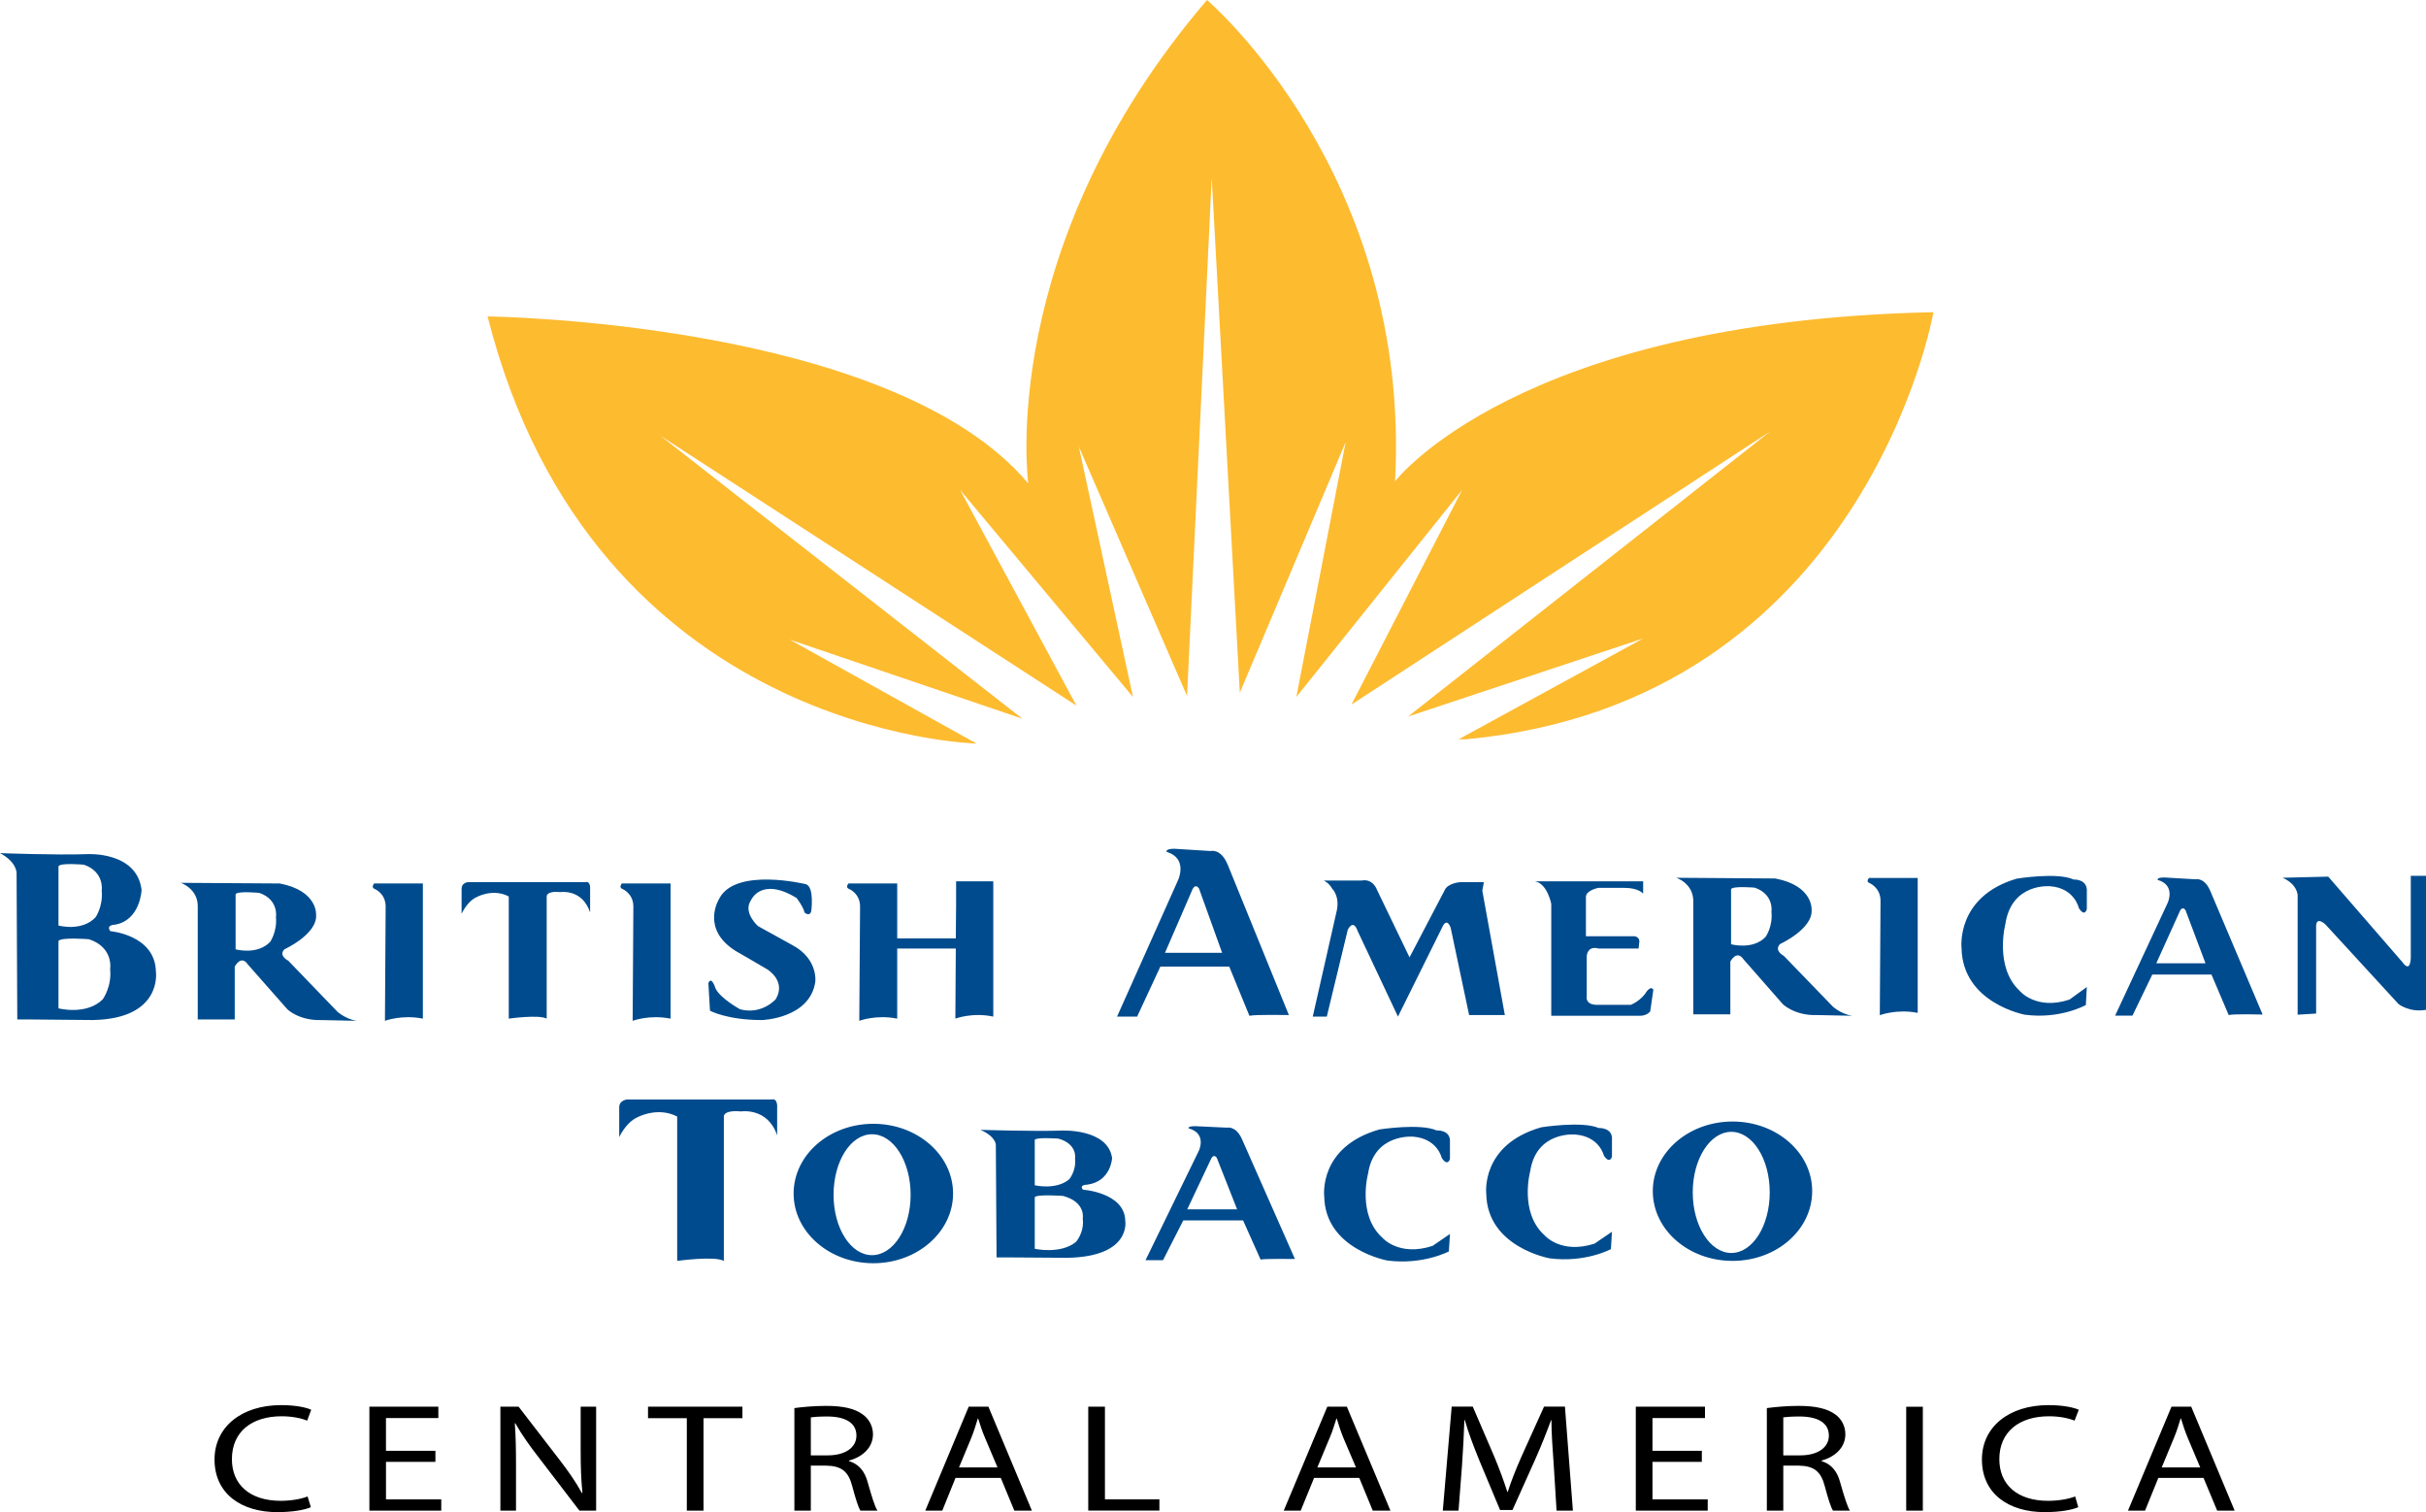<svg xmlns="http://www.w3.org/2000/svg" width="400" height="249.302"><path d="M161.02 122.593s-63.183-1.43-80.627-70.422c0 0 66.664.728 89.148 27.538 0 0-5.415-38.973 29.472-79.708 0 0 33.71 28.596 31.006 79.35 0 0 20.16-26.452 88.77-27.88 0 0-11.25 64.345-77.155 70.42h-1.146l30.438-16.63-38.763 12.872 59.695-46.995-69.03 45.023 18.25-35.392-27.338 34.14 8.132-42.015-17.45 41.314-4.633-84.896-4.068 85.427-17.844-41.105 8.928 41.277-28.504-34.142 19.187 35.57-68.61-44.505 59.694 46.656-38.363-13.04 30.81 17.143z" fill="#fdbb30"/><path d="M16.932 164.77c-2.723 2.674-7.29 1.473-7.29 1.473v-11.11c.47-.665 5.03-.283 5.03-.283 4.103 1.35 3.487 4.91 3.487 4.91.307 2.933-1.228 5.01-1.228 5.01m-7.29-21.96c.365-.61 4.203-.247 4.203-.247 3.432 1.19 2.927 4.276 2.927 4.276.247 2.63-1.023 4.4-1.023 4.4-2.287 2.408-6.107 1.348-6.107 1.348v-9.778zm16.065 17.388c-.117-6.075-7.518-6.68-7.518-6.68-.777-1.065.757-1.065.757-1.065 4.21-.72 4.4-5.73 4.4-5.73-.77-6.415-8.99-5.904-8.99-5.904-4.99.184-14.357-.167-14.357-.167 2.736 1.43 2.736 3.235 2.736 3.235l.117 24.185H4.53l10.83.098c11.487-.233 10.347-7.972 10.347-7.972M177.4 204.76c-2.55 2.07-6.79 1.128-6.79 1.128v-8.515c.42-.518 4.67-.204 4.67-.204 3.82 1.028 3.242 3.746 3.242 3.746.295 2.273-1.122 3.844-1.122 3.844m-6.79-16.852c.34-.45 3.906-.185 3.906-.185 3.205.912 2.736 3.29 2.736 3.29.222 2.022-.955 3.408-.955 3.408-2.15 1.83-5.687.993-5.687.993v-7.505zm14.924 13.36c-.087-4.66-6.975-5.128-6.975-5.128-.704-.825.7-.825.7-.825 3.92-.524 4.105-4.38 4.105-4.38-.697-4.937-8.368-4.536-8.368-4.536-4.627.153-13.352-.125-13.352-.125 2.55 1.097 2.55 2.46 2.55 2.46l.118 18.57h1.546l10.08.068c10.672-.166 9.594-6.106 9.594-6.106M44.54 155.286c-2.127 2.224-5.694 1.226-5.694 1.226v-9.1c.357-.55 3.9-.204 3.9-.204 3.24 1.097 2.754 3.98 2.754 3.98.222 2.428-.96 4.098-.96 4.098m11.152 11.57l-8.158-8.465s-1.67-.806-.647-1.878c0 0 5.496-2.495 5.23-5.73 0 0 .266-3.944-6-5.127L29.8 145.55s2.92.968 2.804 4.03v18.49h6.1v-8.705s1.023-2.046 2.175-.345l6.512 7.388s1.91 1.89 5.626 1.768l5.847.123s-1.534-.124-3.173-1.443M291.112 154.463c-2.108 2.212-5.694 1.213-5.694 1.213v-9.094c.364-.555 3.92-.234 3.92-.234 3.21 1.127 2.74 3.98 2.74 3.98.248 2.465-.966 4.135-.966 4.135m11.17 11.57l-8.176-8.453s-1.65-.825-.628-1.928c0 0 5.478-2.496 5.22-5.694 0 0 .258-3.955-5.997-5.126l-16.315-.117s2.91.936 2.804 4.03v18.49h6.11v-8.706s1.03-2.022 2.17-.37l6.5 7.412s1.93 1.898 5.62 1.78l5.86.118s-1.522-.117-3.167-1.436M63.47 168.3s2.797-1.06 6.253-.358v-22.287h-8.035s-.517.592 0 .863c0 0 1.898.69 1.898 2.95l-.117 18.83zM104.31 168.3s2.793-1.06 6.255-.358v-22.287h-8.034s-.505.592 0 .863c0 0 1.898.69 1.898 2.95l-.117 18.83zM309.944 167.373s2.797-1.066 6.248-.382v-22.243h-8.03s-.523.554 0 .8c0 0 1.9.722 1.9 2.96l-.118 18.866zM90.138 167.94v-20.143s-.13-.96 2.292-.72c0 0 3.586-.562 4.868 3.363v-3.832s.117-1.436-.776-1.165H77.125s-1.017.105-1.017 1.072v4.135s.906-2.01 2.403-2.71c0 0 2.7-1.554 5.374-.143v20.142s4.99-.703 6.254 0M119.35 207.88v-23.8s-.147-1.11 2.823-.84c0 0 4.405-.708 5.964 3.944v-4.523s.16-1.662-.93-1.39H103.35s-1.252.147-1.252 1.262v4.93s1.11-2.41 2.97-3.242c0 0 3.31-1.836 6.587-.14v23.8s6.137-.855 7.696 0M116.798 162.103l.265 4.53s2.81 1.54 8.577 1.54c0 0 7.893-.235 8.787-6.304 0 0 .505-3.815-3.84-6.083l-5.612-3.105s-2.55-2.243-1.146-4.276c0 0 1.656-3.93 7.516-.352 0 0 1.164 1.53 1.3 2.385 0 0 .887.8 1.12-.266 0 0 .525-3.925-.874-4.393 0 0-11.614-2.84-14.3 2.373 0 0-3.21 5.003 2.815 8.7 0 0 2.545 1.436 5.102 2.964 0 0 3.19 1.916 1.398 4.917 0 0-2.268 2.62-5.873 1.67 0 0-3.308-1.805-4.066-3.47 0 0-.66-2.143-1.172-.83M157.643 145.303v3.82l-.05 5.59h-9.66v-9.06h-8.035s-.512.592 0 .863c0 0 1.91.69 1.91 2.952l-.13 18.83s2.81-1.06 6.254-.357v-11.56h9.662l-.074 11.56s2.797-1.078 6.254-.338v-22.3h-6.13zM192.08 157.093l4.343-10.013c.622-1.774 1.282-.56 1.282-.56l3.802 10.573h-9.428zm10.345-14.53c-1.134-2.74-2.798-2.255-2.798-2.255l-6.007-.375c-1.54 0-1.264.51-1.264.51 3.556 1.067 1.898 4.628 1.898 4.628l-10.074 22.535h3.31l3.83-8.245h11.357l3.328 8.11c.88-.23 6.506-.124 6.506-.124l-10.085-24.782zM195.754 199.378l3.783-8.004c.542-1.423 1.097-.468 1.097-.468l3.34 8.472h-8.22zm8.99-11.64c-1.004-2.174-2.428-1.823-2.428-1.823l-5.225-.246c-1.336 0-1.12.356-1.12.356 3.117.856 1.676 3.74 1.676 3.74l-8.775 18.005h2.885l3.34-6.562h9.865l2.883 6.452c.764-.167 5.663-.093 5.663-.093l-8.762-19.828zM355.534 158.813l3.733-8.262c.537-1.454 1.09-.468 1.09-.468l3.285 8.73h-8.108zm8.88-11.972c-.994-2.26-2.41-1.872-2.41-1.872l-5.146-.302c-1.324 0-1.103.4-1.103.4 3.057.882 1.64 3.815 1.64 3.815l-8.652 18.56h2.86l3.27-6.772h9.755l2.84 6.68c.79-.216 5.596-.087 5.596-.087l-8.65-20.42zM216.447 167.603h2.317l3.457-14.314s.888-1.917 1.64.227l6.636 14.086 7.394-14.918s.64-1.44 1.294.26l3.044 14.4h5.89l-3.715-20.507.26-1.4h-3.846s-2.157.112-2.656 1.4l-5.754 11-5.36-11.117s-.63-1.903-2.533-1.552h-6.26s.88.382 1.398 1.35c0 0 1.252 1.146.766 3.56l-3.97 17.525zM272.607 163.166l-.518 3.574s-.506.727-1.664.727h-14.653v-18.454s-.647-3.358-2.686-3.71h17.838v2.027s-.752-.948-3.05-.948h-4.326s-1.923.345-2.06 1.417v6.56h8.055s.757.118.757.84l-.13 1.182h-6.623s-1.67-.598-1.923 1.202v6.777s-.26 1.215 1.534 1.302h5.744s1.27-.475 2.304-1.75c0 0 .88-1.578 1.4-.746M381.885 167.104v-14.258s-.173-1.88 1.497-.475l12.1 13.175s1.83 1.43 4.518.943v-22.096h-2.508v13.45s0 2.687-1.35.82l-12.26-14.135-7.55.185s2.176.777 2.503 2.785v19.792l3.05-.186zM344.076 162.725l-.16 2.97s-4.208 2.38-10.068 1.596c0 0-10.26-1.91-10.426-10.973 0 0-1.004-8.478 9.083-11.454 0 0 6.71-1.11 9.396.14 0 0 2.355-.14 2.176 2.06v2.815s-.314 1.4-1.318-.166c0 0-.69-3.303-4.732-3.6 0 0-6.365-.62-7.388 6.256 0 0-1.83 7.067 2.354 10.973 0 0 2.692 3.292 8.225 1.456l2.86-2.07zM239.07 203.445l-.18 2.87s-4.208 2.257-10.11 1.51c0 0-10.297-1.835-10.44-10.585 0 0-1.016-8.146 9.096-11.03 0 0 6.74-1.053 9.427.16 0 0 2.366-.16 2.206 1.954v2.736s-.334 1.362-1.357-.154c0 0-.678-3.186-4.707-3.506 0 0-6.415-.592-7.437 6.075 0 0-1.844 6.803 2.365 10.592 0 0 2.71 3.168 8.275 1.337l2.86-1.96zM265.78 203.08l-.172 2.86s-4.21 2.286-10.1 1.516c0 0-10.277-1.812-10.45-10.598 0 0-1.022-8.134 9.09-11.01 0 0 6.752-1.06 9.433.122 0 0 2.38-.123 2.2 1.972v2.73s-.332 1.355-1.337-.155c0 0-.702-3.173-4.738-3.47 0 0-6.384-.62-7.406 6.052 0 0-1.85 6.795 2.37 10.56 0 0 2.687 3.173 8.24 1.374l2.87-1.953zM143.78 206.935c-3.513 0-6.342-4.455-6.342-9.95 0-5.534 2.83-9.983 6.34-9.983 3.52 0 6.366 4.45 6.366 9.982 0 5.496-2.847 9.95-6.365 9.95m.22-21.657c-7.264 0-13.148 5.126-13.148 11.503 0 6.33 5.884 11.486 13.15 11.486 7.232 0 13.142-5.157 13.142-11.486 0-6.377-5.91-11.503-13.143-11.503M285.46 206.574c-3.5 0-6.36-4.48-6.36-9.988 0-5.527 2.86-9.982 6.36-9.982 3.512 0 6.334 4.455 6.334 9.982 0 5.508-2.822 9.988-6.334 9.988m.204-21.67c-7.265 0-13.15 5.138-13.15 11.472 0 6.372 5.885 11.504 13.15 11.504 7.27 0 13.13-5.132 13.13-11.504 0-6.334-5.86-11.473-13.13-11.473" fill="#004b8d"/><path d="M51.257 248.49c-.962.43-2.99.812-5.54.812-5.915 0-10.345-3.02-10.345-8.682 0-5.367 4.46-8.96 10.974-8.96 2.582 0 4.264.432 4.966.765l-.665 1.793c-.992-.406-2.465-.72-4.215-.72-4.923 0-8.195 2.556-8.195 7.073 0 4.197 2.964 6.865 8.053 6.865 1.658 0 3.365-.29 4.424-.72l.543 1.774zM71.794 241.015h-8.152v6.18h9.113v1.86h-11.85v-17.14h11.37v1.873H63.64v5.397h8.152v1.83zM82.504 249.053v-17.135h3.007l6.687 8.68c1.528 1.98 2.785 3.785 3.746 5.56l.086-.038c-.23-2.28-.29-4.375-.29-7.036v-7.166h2.55v17.135h-2.754l-6.66-8.7c-1.48-1.898-2.872-3.85-3.907-5.7h-.087c.16 2.17.197 4.227.197 7.062v7.338h-2.576zM113.243 233.813h-6.396v-1.897h15.564v1.897h-6.413v15.244h-2.754v-15.244zM133.69 239.943h2.785c2.884 0 4.733-1.288 4.733-3.254 0-2.188-1.948-3.156-4.82-3.156-1.33 0-2.23.074-2.698.142v6.267zm-2.71-7.795c1.373-.19 3.382-.364 5.212-.364 2.908 0 4.788.47 6.07 1.418 1.034.75 1.675 1.934 1.675 3.265 0 2.225-1.762 3.747-3.95 4.332v.09c1.59.47 2.582 1.66 3.063 3.434.684 2.396 1.17 4.042 1.627 4.732h-2.81c-.345-.543-.8-1.96-1.368-4.104-.63-2.378-1.782-3.266-4.24-3.315h-2.57v7.42h-2.71v-16.91zM164.472 241.935l-2.082-4.93c-.48-1.097-.79-2.138-1.11-3.136h-.055c-.308.997-.628 2.063-1.047 3.11l-2.058 4.955h6.352zm-6.925 1.72l-2.182 5.396h-2.803l7.16-17.134h3.247l7.17 17.135h-2.895l-2.237-5.396h-7.46zM179.43 231.914h2.753v15.28h8.978v1.856h-11.73v-17.136zM223.575 241.935l-2.1-4.93c-.45-1.097-.76-2.138-1.073-3.136h-.05c-.332.997-.628 2.063-1.084 3.11l-2.064 4.955h6.37zm-6.907 1.72l-2.206 5.396h-2.797l7.184-17.134h3.222l7.184 17.135h-2.914l-2.225-5.396h-7.45zM256.177 241.497c-.173-2.36-.376-5.28-.376-7.358h-.06c-.734 1.977-1.572 4.134-2.62 6.482l-3.74 8.33h-2.05l-3.42-8.183c-.993-2.44-1.813-4.603-2.386-6.63h-.08c-.06 2.138-.21 4.947-.394 7.548l-.567 7.37h-2.594l1.465-17.15h3.476l3.574 8.307c.857 2.07 1.56 3.98 2.126 5.755h.068c.542-1.725 1.294-3.617 2.23-5.755l3.753-8.306h3.445l1.313 17.147h-2.693l-.468-7.56zM280.6 241.015h-8.138v6.18h9.107v1.86h-11.857v-17.14h11.406v1.873h-8.658v5.397h8.14v1.83zM294.03 239.943h2.784c2.896 0 4.732-1.288 4.732-3.254 0-2.188-1.953-3.156-4.843-3.156-1.294 0-2.194.074-2.674.142v6.267zm-2.712-7.795c1.386-.19 3.382-.364 5.23-.364 2.885 0 4.782.47 6.07 1.418 1.03.75 1.645 1.934 1.645 3.265 0 2.225-1.756 3.747-3.92 4.332v.09c1.573.47 2.565 1.66 3.045 3.434.684 2.396 1.19 4.042 1.627 4.732h-2.79c-.352-.543-.802-1.96-1.375-4.104-.63-2.378-1.793-3.266-4.24-3.315h-2.58v7.42h-2.712v-16.91zM317.038 249.057h-2.742v-17.135h2.742v17.135zM342.665 248.49c-.968.43-2.995.812-5.527.812-5.94 0-10.358-3.02-10.358-8.682 0-5.367 4.455-8.96 10.962-8.96 2.606 0 4.282.432 5.01.765l-.697 1.793c-1.005-.406-2.465-.72-4.202-.72-4.924 0-8.202 2.556-8.202 7.073 0 4.197 2.947 6.865 8.048 6.865 1.69 0 3.352-.29 4.455-.72l.512 1.774zM362.776 241.935l-2.083-4.93c-.456-1.097-.788-2.138-1.09-3.136h-.062c-.307.997-.627 2.063-1.065 3.11l-2.052 4.955h6.353zm-6.907 1.72l-2.19 5.396h-2.815l7.173-17.134h3.253l7.16 17.135h-2.883l-2.25-5.396h-7.448z"/></svg>